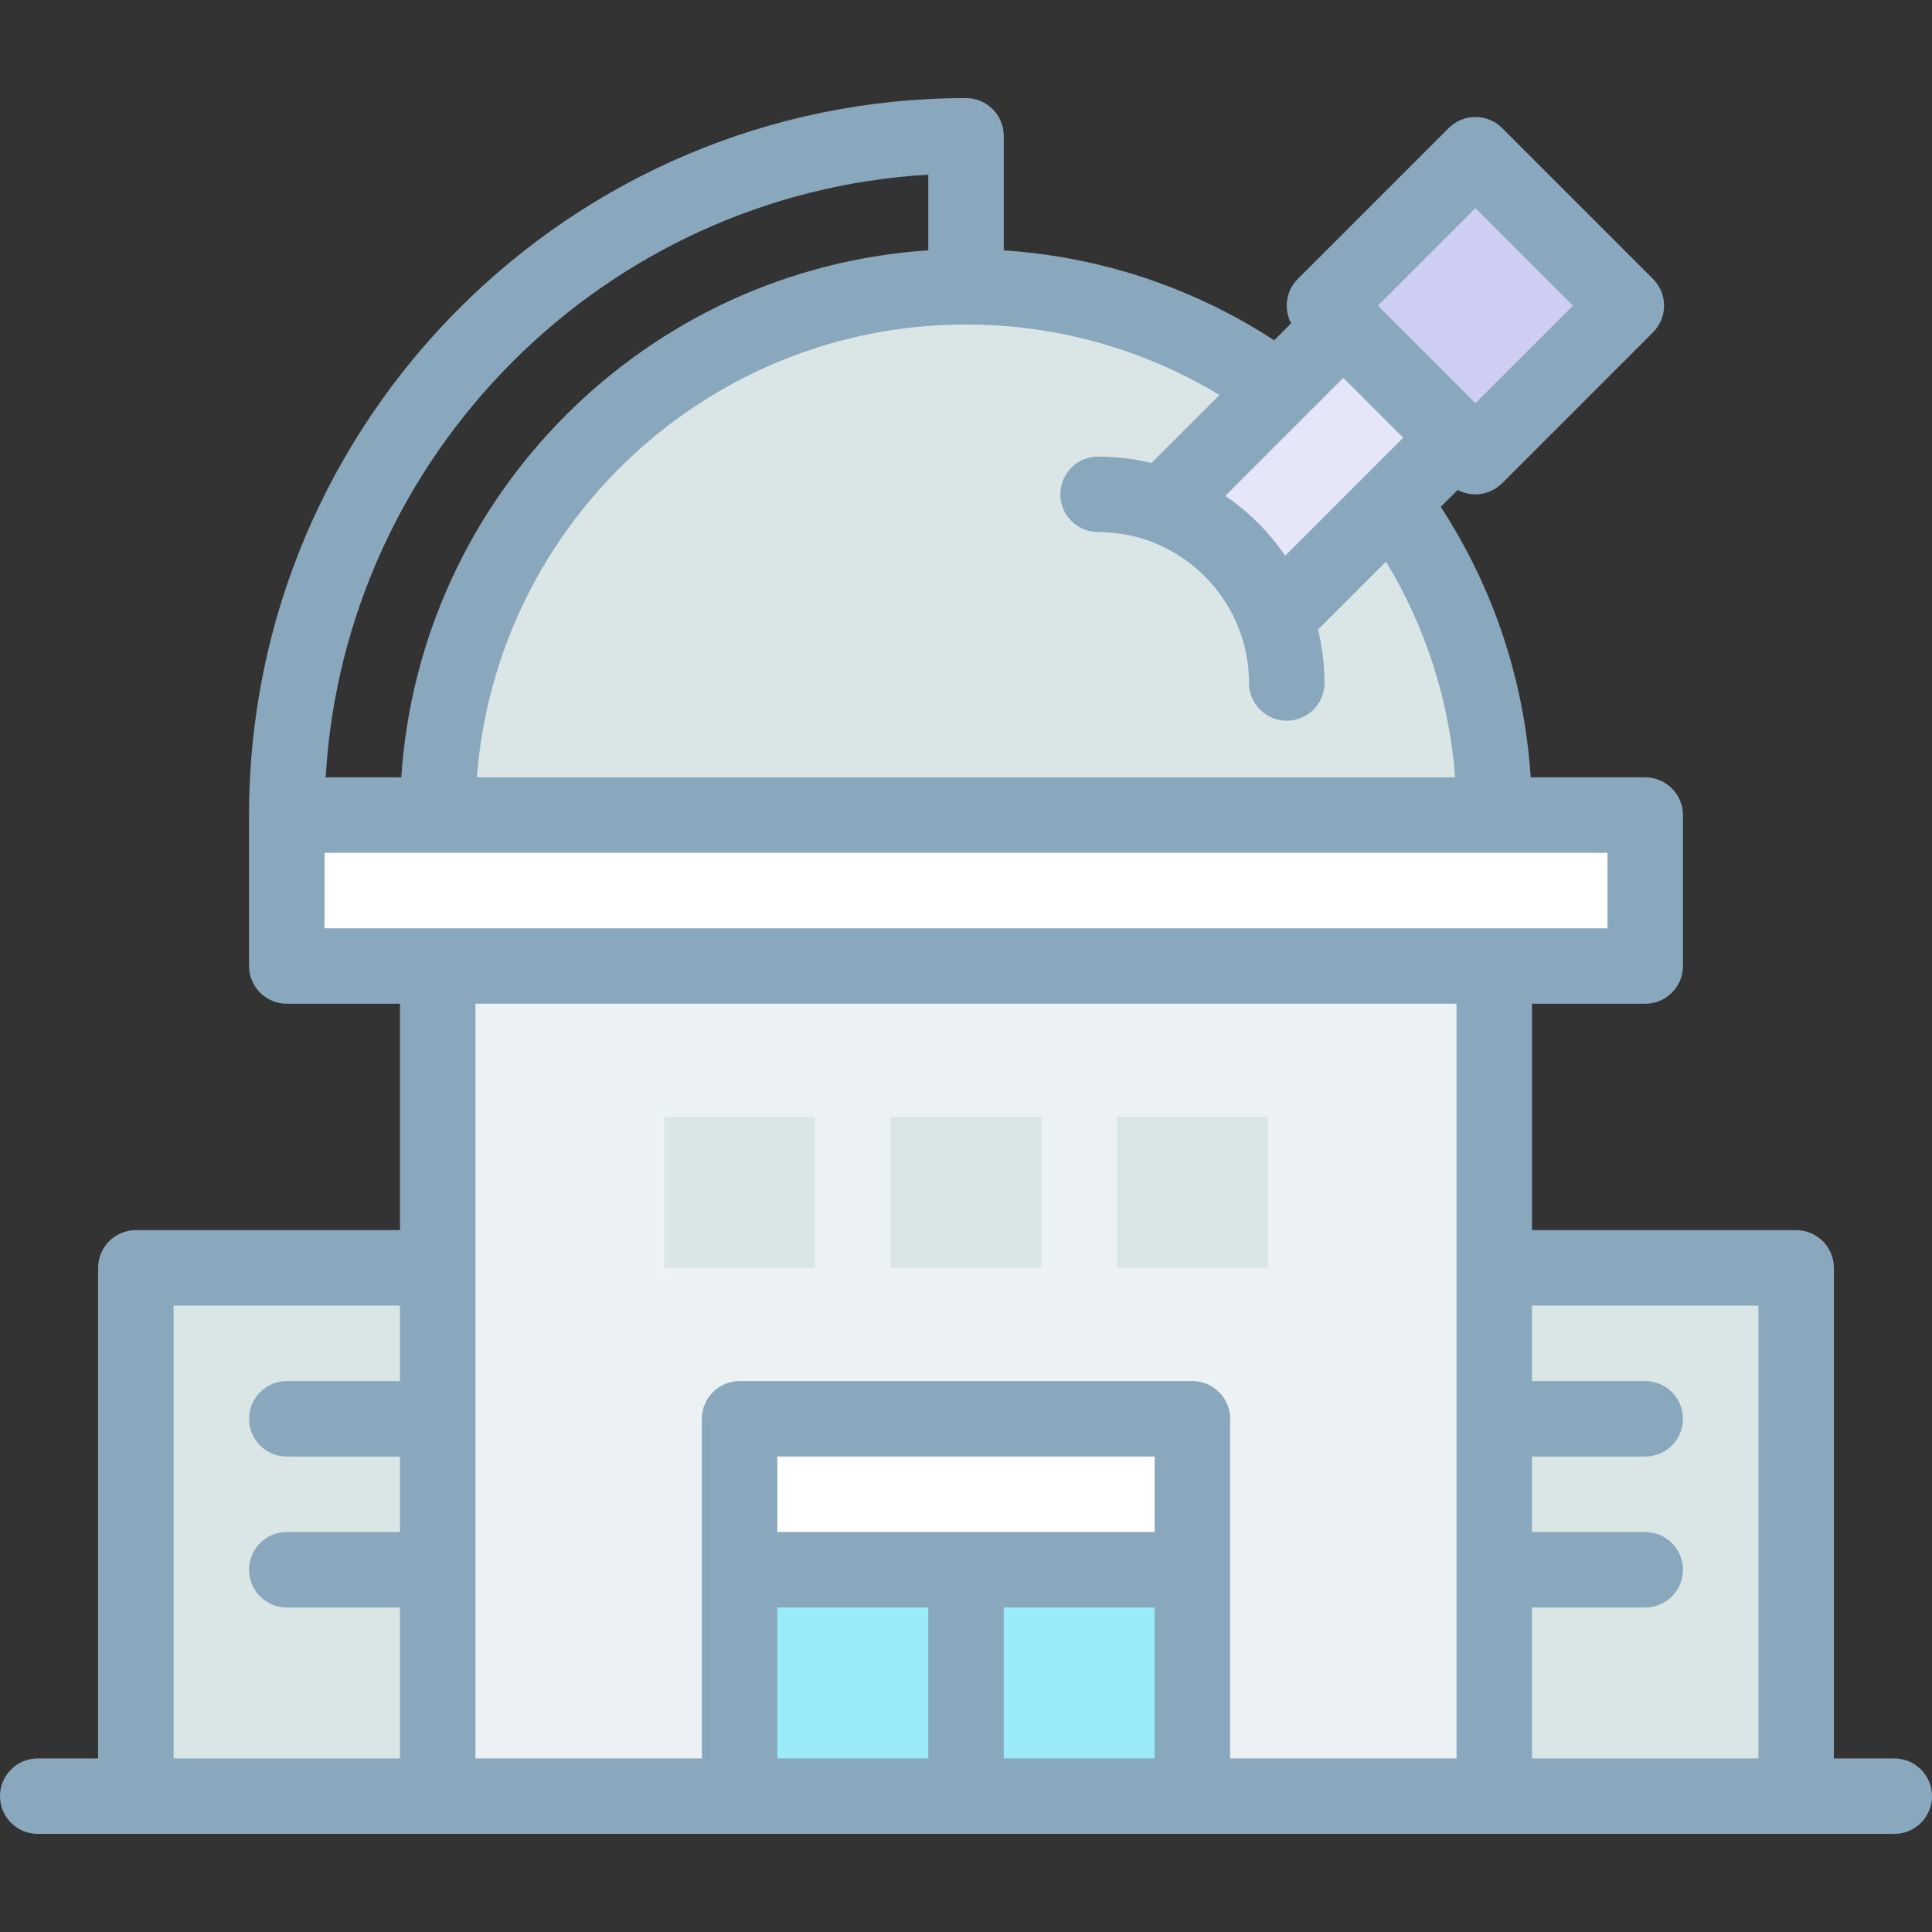 <svg id="Layer_1" enable-background="new 0 0 512 512" height="512" viewBox="0 0 512 512" width="512" xmlns="http://www.w3.org/2000/svg"><rect x="0" y="0" width="512" height="512" fill="#333333" stroke="none"/><g><path d="m76 216h360v40h-360z" fill="#fff"/><path d="m396 336h80v140h-80z" fill="#dae6e6"/><path d="m36 336h80v140h-80z" fill="#dae6e6"/><path d="m116 256h280v220h-280z" fill="#ecf2f3"/><path d="m196 376h120v100h-120z" fill="#99ebfa"/><path d="m196 376h120v40h-120z" fill="#fff"/><path d="m116 216c0-77.32 62.68-140 140-140s140 62.68 140 140" fill="#dae6e6"/><g><path d="m341 161 45-45-30-30-45 45" fill="#e6e6f9"/></g><path d="m351 81 40 40 40-40-40-40z" fill="#cecdf3"/><path d="m502 466h-16v-130c0-5.522-4.478-10-10-10h-70v-60h30c5.522 0 10-4.478 10-10v-40c0-5.523-4.478-10-10-10h-30.348c-1.683-25.622-9.82-50.141-23.834-71.675l4.492-4.492c1.462.777 3.075 1.167 4.69 1.167 2.56 0 5.118-.977 7.071-2.929l40-40c3.905-3.905 3.905-10.237 0-14.143l-40-40c-3.906-3.904-10.236-3.904-14.143 0l-40 40c-3.184 3.184-3.77 7.981-1.762 11.761l-4.492 4.492c-21.533-14.013-46.052-22.149-71.674-23.833v-30.348c0-5.522-4.478-10-10-10-104.767 0-190 85.233-190 190v40c0 5.522 4.478 10 10 10h30v60h-70c-5.522 0-10 4.478-10 10v130h-16c-5.523 0-10 4.478-10 10s4.477 10 10 10h492c5.522 0 10-4.478 10-10s-4.478-10-10-10zm-36-120v120h-60v-40h30c5.522 0 10-4.478 10-10s-4.478-10-10-10h-30v-20h30c5.522 0 10-4.478 10-10s-4.478-10-10-10h-30v-20zm-141.268-214.59 31.268-31.267 15.857 15.857-31.268 31.268c-4.246-6.224-9.632-11.611-15.857-15.858zm66.268-76.267 25.857 25.857-25.857 25.857-25.857-25.857zm-85.845 67.559c-4.542-1.103-9.279-1.702-14.155-1.702-5.522 0-10 4.478-10 10 0 5.523 4.478 10 10 10 22.056 0 40 17.944 40 40 0 5.523 4.478 10 10 10s10-4.477 10-10c0-4.876-.599-9.613-1.702-14.155l18.01-18.01c10.525 17.388 16.773 36.858 18.314 57.165h-259.241c5.123-67.028 61.301-120 129.619-120 23.897 0 46.94 6.45 67.165 18.692zm-59.155-76.411v20.05c-74.758 4.946-134.713 64.901-139.659 139.659h-20.038c5.002-85.79 73.907-154.707 159.697-159.709zm-160 179.709h340v20h-340zm300 40v200h-60v-90c0-5.522-4.478-10-10-10h-120c-5.523 0-10 4.478-10 10v90h-60v-200zm-80 140h-100v-20h100zm-100 20h40v40h-40zm60 0h40v40h-40zm-220-80h60v20h-30c-5.522 0-10 4.478-10 10s4.478 10 10 10h30v20h-30c-5.522 0-10 4.478-10 10s4.478 10 10 10h30v40h-60z" fill="#8aa8bd"/><g fill="#dae6e6"><path d="m176 296h40v40h-40z"/><path d="m236 296h40v40h-40z"/><path d="m296 296h40v40h-40z"/></g></g></svg>
